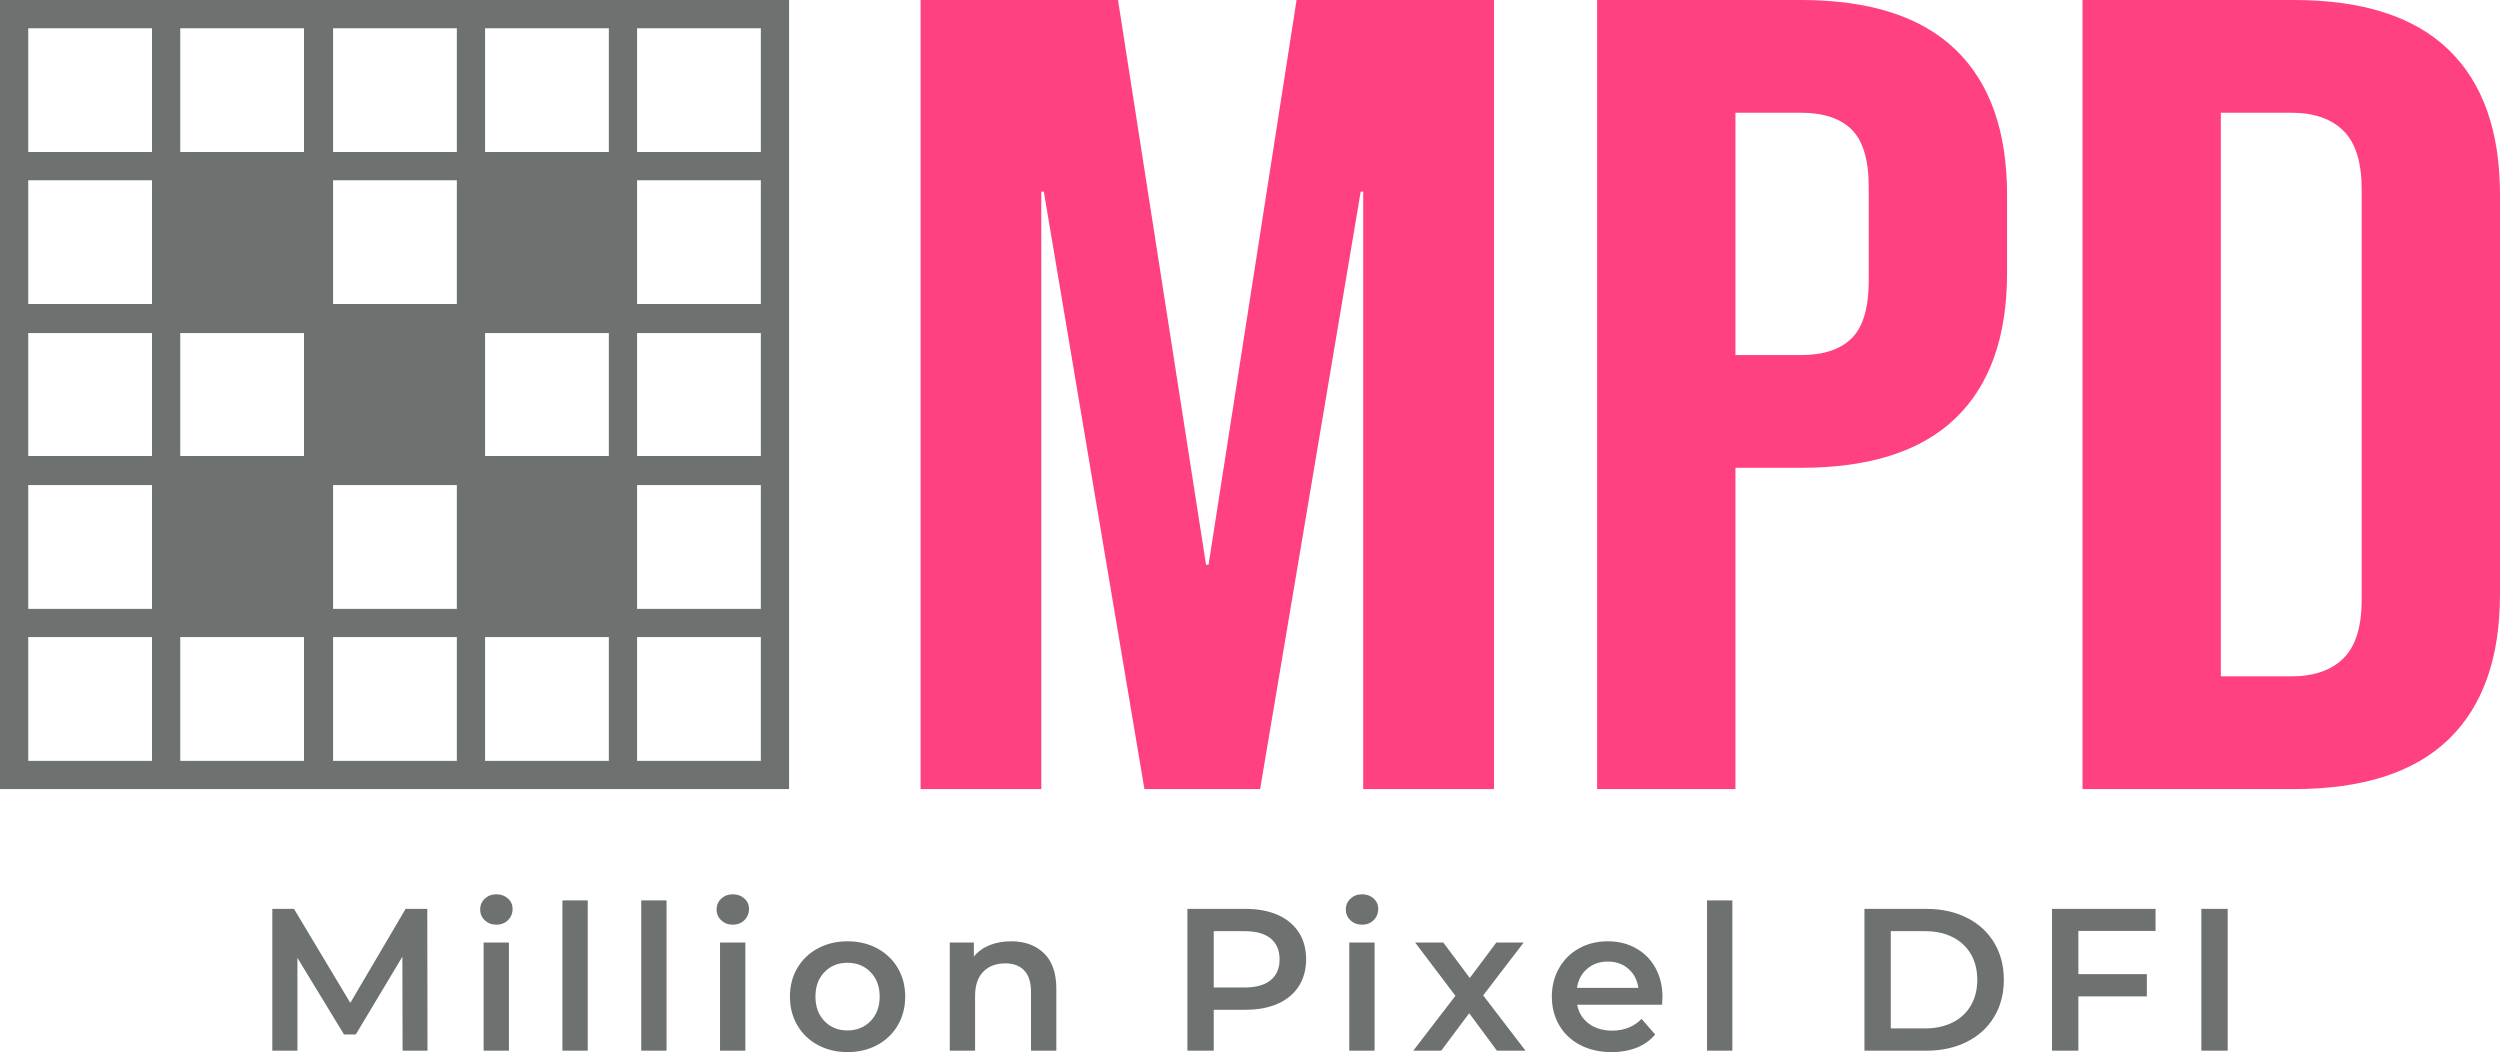 <svg viewBox="575 286.29 380 159.919" width="5000" height="2104.204" xmlns="http://www.w3.org/2000/svg" xmlns:xlink="http://www.w3.org/1999/xlink" preserveAspectRatio="none"><defs></defs><style>.a6izo4zJpcolor {fill:#6D7170;fill-opacity:1;}.aD6z1nYkhcolor {fill:#FF4081;fill-opacity:1;}.aIptOCySncolors-0 {fill:#6D7170;fill-opacity:1;}.aIptOCySncolors-3 {fill:#7EDBB0;fill-opacity:1;}.aIptOCySncolors-4 {fill:#C697E3;fill-opacity:1;}.aIptOCySncolors-5 {fill:#D7ED5F;fill-opacity:1;}.aIptOCySncolors-6 {fill:#7EDBB0;fill-opacity:1;}.aIptOCySncolors-7 {fill:#C697E3;fill-opacity:1;}.icon2 {fill:#C697E3;fill-opacity:1;}.icon3 {fill:#D7ED5F;fill-opacity:1;}.icon3-str {stroke:#D7ED5F;stroke-opacity:1;}</style><g opacity="1" transform="rotate(0 575 286.29)">
<svg width="119.94" height="119.94" x="575" y="286.29" version="1.1" preserveAspectRatio="none" viewBox="2.5 2.5 95 95">
  <g transform="matrix(1 0 0 1 0 0)" class="aIptOCySncolors-0"><switch><g><path d="M2.5,2.5v95h95v-95H2.5z M20.8,94.1H5.9V79.2h14.9V94.1z M20.8,75.8H5.9V60.9h14.9V75.8z M20.8,57.4H5.9V42.6h14.9V57.4z     M20.8,39.1H5.9V24.2h14.9V39.1z M20.8,20.8H5.9V5.9h14.9V20.8z M39.1,94.1H24.2V79.2h14.9V94.1z M39.1,57.4H24.2V42.6h14.9V57.4z     M39.1,20.8H24.2V5.9h14.9V20.8z M57.4,94.1H42.6V79.2h14.9V94.1z M57.4,75.8H42.6V60.9h14.9V75.8z M57.4,39.1H42.6V24.2h14.9    V39.1z M57.4,20.8H42.6V5.9h14.9V20.8z M75.8,94.1H60.9V79.2h14.9V94.1z M75.8,57.4H60.9V42.6h14.9V57.4z M75.8,20.8H60.9V5.9    h14.9V20.8z M94.1,94.1H79.2V79.2h14.9V94.1z M94.1,75.8H79.2V60.9h14.9V75.8z M94.1,57.4H79.2V42.6h14.9V57.4z M94.1,39.1H79.2    V24.2h14.9V39.1z M94.1,20.8H79.2V5.9h14.9V20.8z"></path></g></switch></g>
</svg>
</g><g opacity="1" transform="rotate(0 616.392 422.222)">
<svg width="297.215" height="23.988" x="616.392" y="422.222" version="1.1" preserveAspectRatio="none" viewBox="3.76 -30.88 386.08 31.16">
  <g transform="matrix(1 0 0 1 0 0)" class="a6izo4zJpcolor"><path id="id-6izo4zJp17" d="M34.40 0L29.48 0L29.44-18.56L20.24-3.20L17.92-3.20L8.72-18.32L8.72 0L3.76 0L3.76-28L8.04-28L19.16-9.44L30.08-28L34.36-28L34.40 0Z M45.48 0L45.48-21.36L50.48-21.36L50.48 0L45.48 0ZM48-24.88Q46.64-24.88 45.72-25.74Q44.80-26.60 44.80-27.88L44.80-27.88Q44.80-29.16 45.72-30.02Q46.64-30.88 48-30.88L48-30.88Q49.36-30.88 50.28-30.06Q51.20-29.24 51.20-28L51.20-28Q51.20-26.68 50.30-25.78Q49.40-24.88 48-24.88L48-24.88Z M61.04 0L61.04-29.68L66.04-29.68L66.04 0L61.04 0Z M76.60 0L76.60-29.68L81.60-29.68L81.60 0L76.60 0Z M92.16 0L92.16-21.36L97.16-21.36L97.16 0L92.16 0ZM94.68-24.88Q93.32-24.88 92.40-25.74Q91.48-26.60 91.48-27.88L91.48-27.88Q91.48-29.16 92.40-30.02Q93.32-30.88 94.68-30.88L94.68-30.88Q96.04-30.88 96.96-30.06Q97.88-29.24 97.88-28L97.88-28Q97.88-26.68 96.98-25.78Q96.08-24.88 94.68-24.88L94.68-24.88Z M117.32 0.28Q114.08 0.28 111.48-1.12Q108.88-2.52 107.42-5.02Q105.96-7.52 105.96-10.68L105.96-10.68Q105.96-13.84 107.42-16.32Q108.88-18.80 111.48-20.20Q114.08-21.60 117.32-21.60L117.32-21.60Q120.60-21.60 123.20-20.20Q125.80-18.80 127.26-16.32Q128.72-13.84 128.72-10.68L128.72-10.68Q128.72-7.52 127.26-5.02Q125.80-2.52 123.20-1.12Q120.60 0.28 117.32 0.28L117.32 0.28ZM117.32-4Q120.08-4 121.88-5.84Q123.68-7.68 123.68-10.68L123.68-10.68Q123.68-13.68 121.88-15.52Q120.08-17.36 117.32-17.36L117.32-17.36Q114.56-17.36 112.78-15.52Q111.00-13.68 111.00-10.68L111.00-10.68Q111.00-7.68 112.78-5.84Q114.56-4 117.32-4L117.32-4Z M149.64-21.60Q153.68-21.60 156.12-19.24Q158.56-16.88 158.56-12.24L158.56-12.24L158.56 0L153.56 0L153.56-11.60Q153.56-14.40 152.24-15.82Q150.92-17.24 148.48-17.24L148.48-17.24Q145.72-17.24 144.12-15.58Q142.52-13.92 142.52-10.80L142.52-10.80L142.52 0L137.52 0L137.52-21.36L142.28-21.36L142.28-18.60Q143.52-20.08 145.40-20.84Q147.28-21.60 149.64-21.60L149.64-21.60Z M195.96-28Q199.60-28 202.30-26.80Q205-25.60 206.44-23.36Q207.88-21.12 207.88-18.04L207.88-18.04Q207.88-15 206.44-12.74Q205-10.48 202.30-9.28Q199.60-8.08 195.96-8.08L195.96-8.08L189.64-8.08L189.64 0L184.44 0L184.44-28L195.96-28ZM195.72-12.48Q199.12-12.48 200.88-13.92Q202.64-15.36 202.64-18.04L202.64-18.04Q202.64-20.72 200.88-22.16Q199.12-23.60 195.72-23.60L195.72-23.60L189.64-23.60L189.64-12.48L195.72-12.48Z M216.40 0L216.40-21.36L221.40-21.36L221.40 0L216.40 0ZM218.92-24.88Q217.56-24.88 216.64-25.74Q215.72-26.60 215.72-27.88L215.72-27.88Q215.72-29.16 216.64-30.02Q217.56-30.88 218.92-30.88L218.92-30.88Q220.28-30.88 221.20-30.06Q222.12-29.24 222.12-28L222.12-28Q222.12-26.68 221.22-25.78Q220.32-24.88 218.92-24.88L218.92-24.88Z M251.20 0L245.56 0L240.08-7.40L234.56 0L229.04 0L237.36-10.84L229.40-21.36L234.96-21.36L240.20-14.36L245.44-21.36L250.84-21.36L242.84-10.92L251.20 0Z M278.24-10.56Q278.24-10.04 278.16-9.08L278.16-9.08L261.40-9.08Q261.84-6.72 263.70-5.34Q265.56-3.96 268.32-3.96L268.32-3.96Q271.84-3.96 274.12-6.28L274.12-6.28L276.80-3.20Q275.36-1.48 273.16-0.60Q270.96 0.28 268.20 0.28L268.20 0.28Q264.68 0.28 262-1.12Q259.32-2.52 257.86-5.02Q256.40-7.52 256.40-10.68L256.40-10.68Q256.40-13.80 257.82-16.30Q259.24-18.80 261.76-20.20Q264.28-21.60 267.44-21.60L267.44-21.60Q270.56-21.60 273.02-20.22Q275.48-18.84 276.86-16.34Q278.24-13.84 278.24-10.56L278.24-10.56ZM267.44-17.60Q265.04-17.60 263.38-16.18Q261.72-14.76 261.36-12.40L261.36-12.40L273.48-12.40Q273.16-14.72 271.52-16.16Q269.88-17.60 267.44-17.60L267.44-17.60Z M287.04 0L287.04-29.68L292.04-29.68L292.04 0L287.04 0Z M318.12 0L318.12-28L330.36-28Q334.84-28 338.32-26.26Q341.80-24.52 343.72-21.34Q345.64-18.16 345.64-14L345.64-14Q345.64-9.84 343.72-6.66Q341.80-3.48 338.32-1.74Q334.84 0 330.36 0L330.36 0L318.12 0ZM323.32-4.40L330.12-4.40Q333.20-4.40 335.54-5.58Q337.88-6.76 339.14-8.94Q340.40-11.12 340.40-14L340.40-14Q340.40-16.88 339.14-19.06Q337.88-21.24 335.54-22.42Q333.20-23.60 330.12-23.60L330.12-23.60L323.32-23.60L323.32-4.40Z M375.60-23.64L360.36-23.64L360.36-15.12L373.88-15.12L373.88-10.72L360.36-10.72L360.36 0L355.16 0L355.16-28L375.60-28L375.60-23.64Z M384.64 0L384.64-28L389.84-28L389.84 0L384.64 0Z"/></g>
</svg>
</g><g opacity="1" transform="rotate(0 714.929 286.29)">
<svg width="240.071" height="119.94" x="714.929" y="286.29" version="1.1" preserveAspectRatio="none" viewBox="1.64 -28 50.24 28">
  <g transform="matrix(1 0 0 1 0 0)" class="aD6z1nYkhcolor"><path id="id-D6z1nYkh3" d="M1.64 0L1.64-28L7.92-28L10.72-7.96L10.80-7.96L13.60-28L19.88-28L19.88 0L15.72 0L15.72-21.20L15.64-21.20L12.44 0L8.76 0L5.56-21.20L5.48-21.20L5.48 0L1.64 0Z M23.16 0L23.16-28L29.64-28Q32.92-28 34.56-26.24Q36.20-24.48 36.20-21.08L36.20-21.08L36.20-18.32Q36.20-14.92 34.56-13.16Q32.92-11.40 29.64-11.40L29.64-11.40L27.56-11.40L27.56 0L23.16 0ZM27.56-15.40L29.64-15.40Q30.72-15.40 31.26-16Q31.80-16.60 31.80-18.04L31.80-18.04L31.80-21.36Q31.80-22.80 31.26-23.40Q30.72-24 29.64-24L29.64-24L27.56-24L27.56-15.40Z M38.60 0L38.60-28L45.32-28Q48.60-28 50.24-26.24Q51.88-24.48 51.88-21.08L51.88-21.08L51.88-6.92Q51.88-3.52 50.24-1.76Q48.60 0 45.32 0L45.32 0L38.60 0ZM43-4L45.24-4Q46.32-4 46.90-4.64Q47.48-5.28 47.48-6.72L47.48-6.72L47.48-21.28Q47.48-22.72 46.90-23.36Q46.32-24 45.24-24L45.24-24L43-24L43-4Z"/></g>
</svg>
</g></svg>